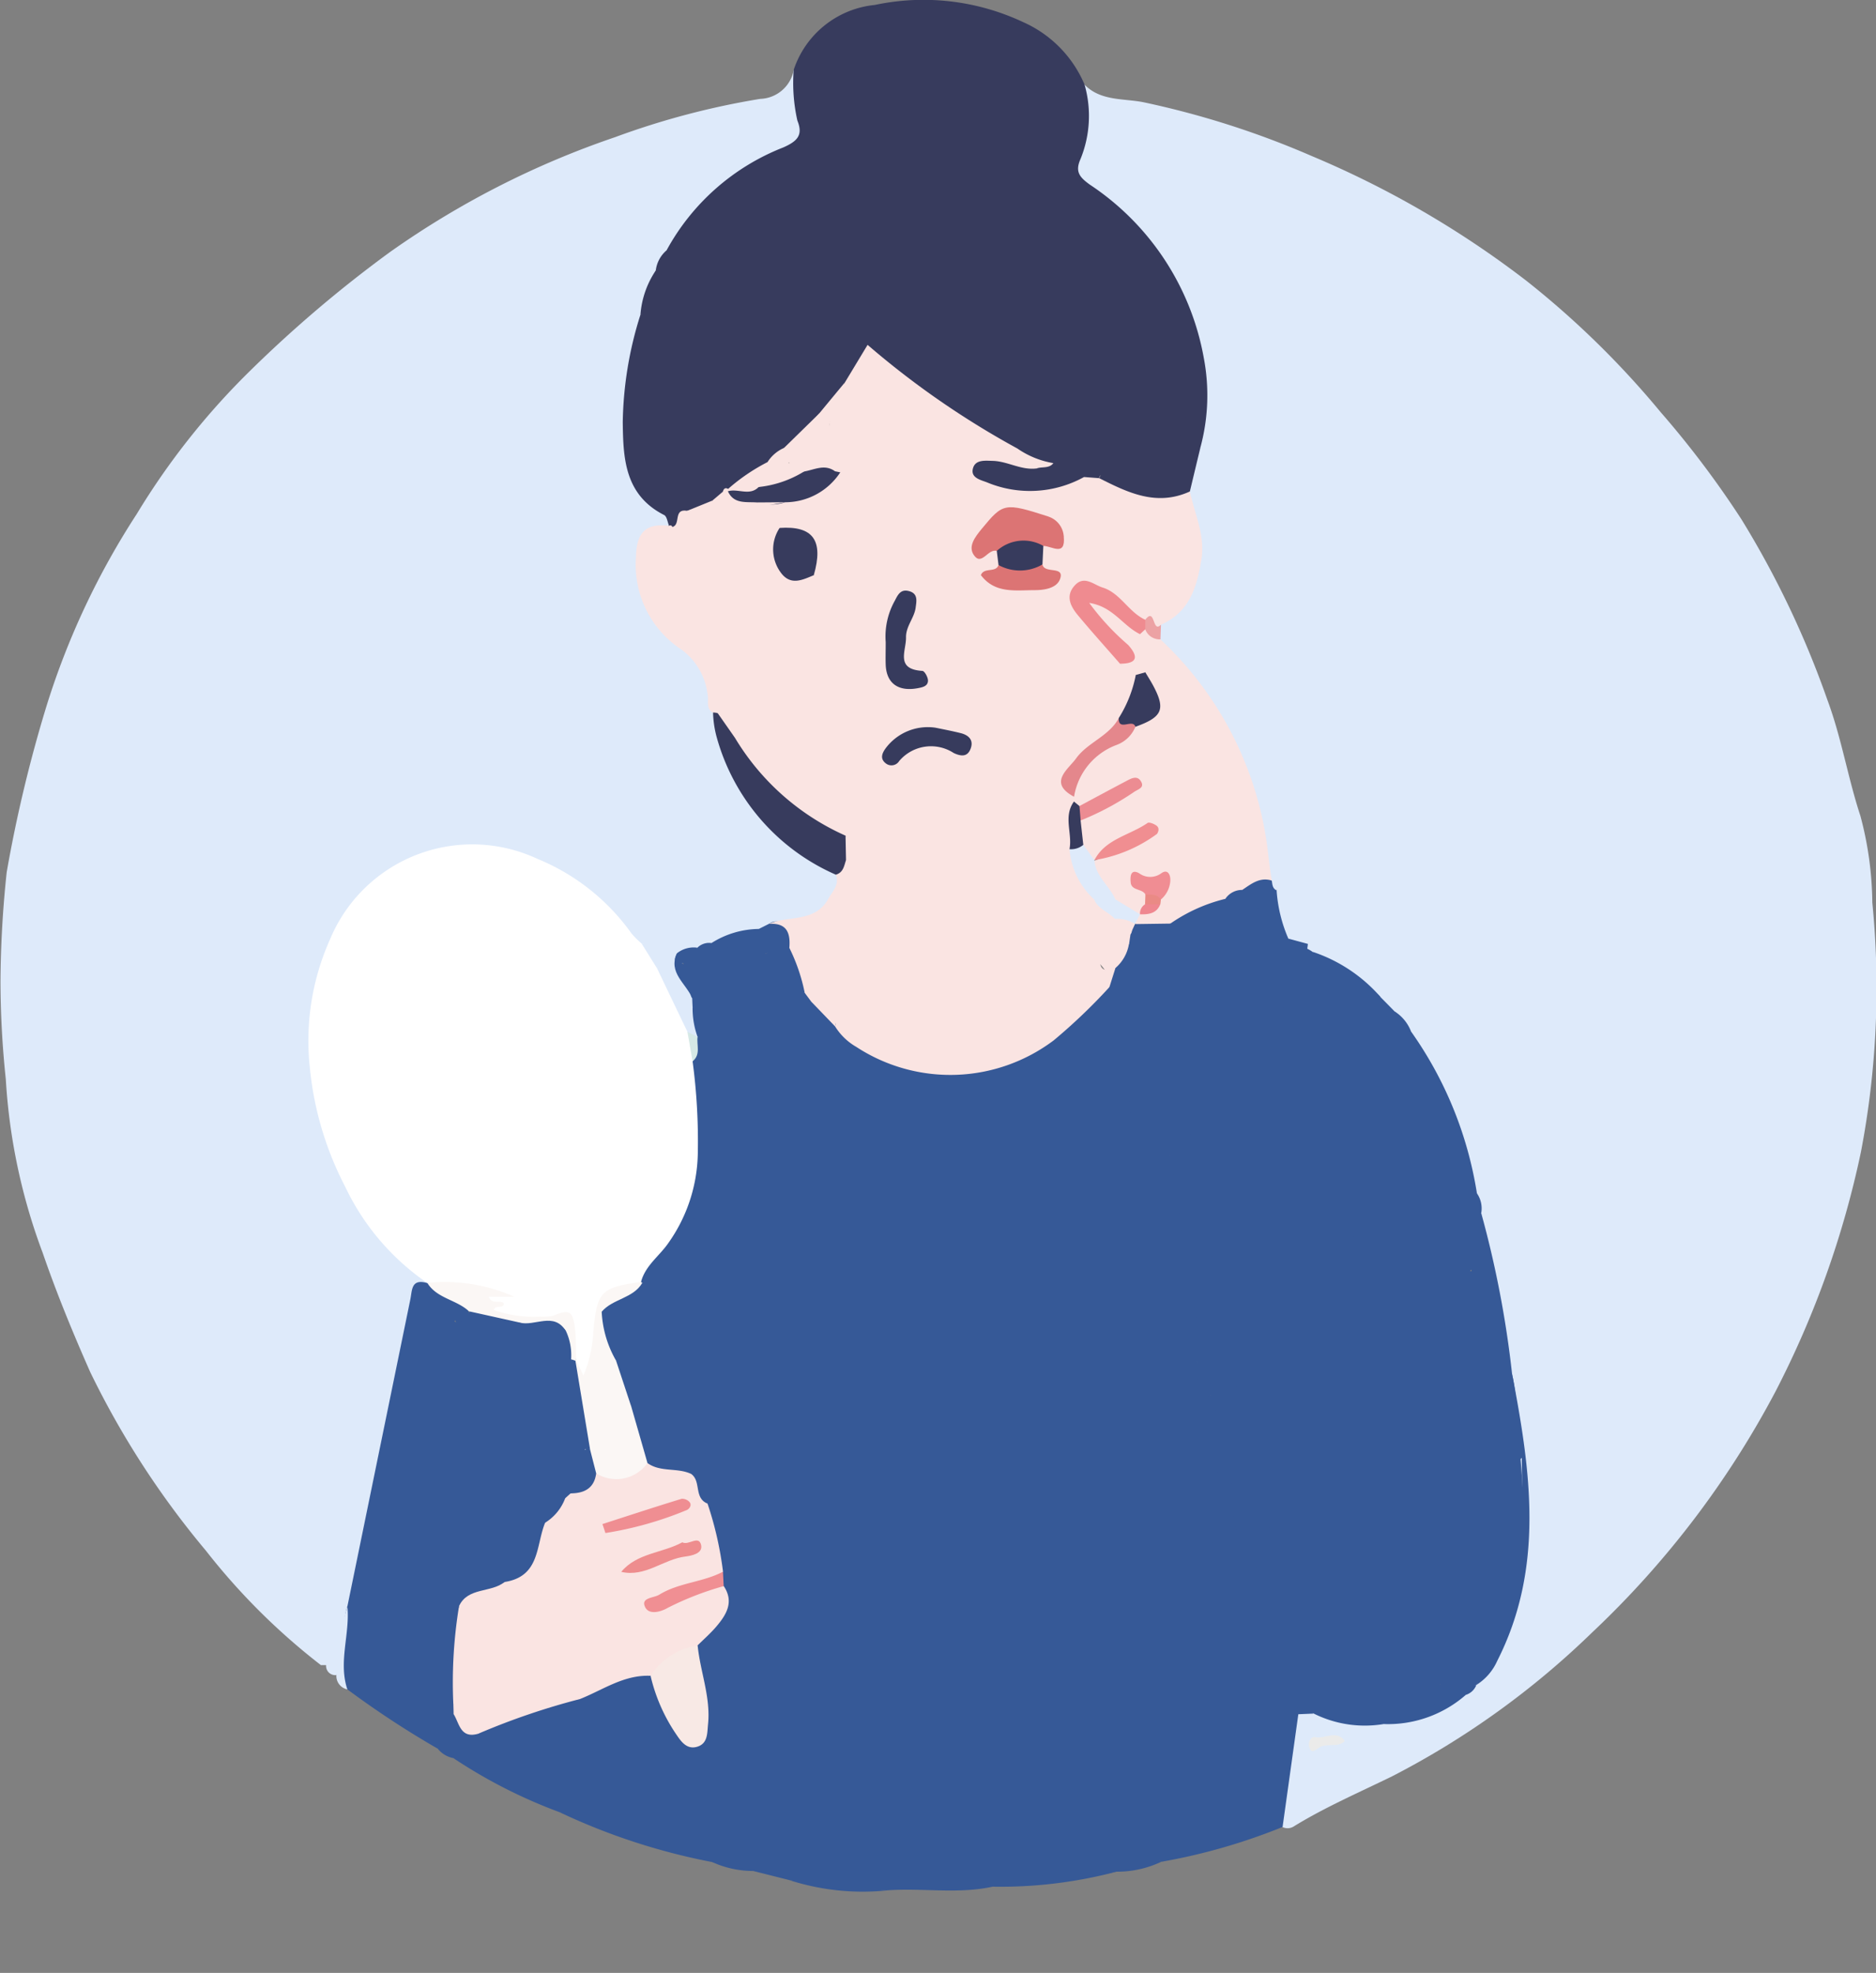 <svg id="Group_1299" data-name="Group 1299" xmlns="http://www.w3.org/2000/svg" xmlns:xlink="http://www.w3.org/1999/xlink" width="97" height="102" viewBox="0 0 97 102">
  <rect x="0" y="0" width="97" height="102" fill="#808080" stroke="none"/>
  <defs>
    <clipPath id="clip-path">
      <rect id="Rectangle_1864" data-name="Rectangle 1864" width="97" height="102" fill="none"/>
    </clipPath>
  </defs>
  <g id="Group_1000" data-name="Group 1000" transform="translate(0 0)" clip-path="url(#clip-path)">
    <path id="Path_11924" data-name="Path 11924" d="M51.115,4.13c.827.854,2.011.709,3.031.907a45.562,45.562,0,0,1,8.7,2.777A49.8,49.8,0,0,1,73.96,14.269,46.03,46.03,0,0,1,80.9,21.058a49.338,49.338,0,0,1,4.185,5.551,48.268,48.268,0,0,1,4.441,9.33c.732,1.966,1.055,4.017,1.708,6a17.9,17.9,0,0,1,.616,4.478,45.015,45.015,0,0,1-.592,12.911,48.843,48.843,0,0,1-4.406,12.352,47.687,47.687,0,0,1-9.5,12.484,43.184,43.184,0,0,1-10.305,7.414c-1.707.837-3.479,1.6-5.105,2.6a.6.6,0,0,1-.59.037.646.646,0,0,1-.247-.555,23.868,23.868,0,0,1,.927-5.266,1.074,1.074,0,0,1,.838-.275,11.467,11.467,0,0,0,3.57.431,6.5,6.5,0,0,0,4.148-1.3c.2-.173.381-.358.562-.547a3.525,3.525,0,0,1,.29-.291,9.011,9.011,0,0,0,2.119-5.48,31.963,31.963,0,0,0-.623-10.065c-.391-2.759-1.059-5.471-1.535-8.214-.1-.38-.141-.775-.273-1.15a23.748,23.748,0,0,0-3.263-8.144,4.461,4.461,0,0,0-.853-1.1c-.284-.289-.579-.569-.88-.842-.877-1.085-2.246-1.54-3.305-2.392-.112-.5.208-.779.581-1.025.472-.054.726.37,1.131.441-.519-.093-.938-.917-1.568-.153a1.22,1.22,0,0,1-.4.387,1.192,1.192,0,0,1-1.1-.351,2.713,2.713,0,0,1-.556-2.4c.147-.186.4-.309.4-.589.071-.155-.175-.108-.014-.044.044.018.008.149-.034.225a.908.908,0,0,1-.247.271c-.312-.029-.4-.263-.5-.495-.488-.8-.289-1.713-.444-2.568a18.112,18.112,0,0,0-4.415-8.827,3.309,3.309,0,0,1-.848-1.1,1.1,1.1,0,0,1,.091-.779,5.006,5.006,0,0,0,1.461-6.06,2,2,0,0,1-.088-.749,21.758,21.758,0,0,1,.5-2.349c1.085-5.31-.9-9.521-5.081-12.862-1.026-.819-1.485-1.6-.943-2.789.452-.993-.105-2.085.35-3.073" transform="translate(4.96 0.245)" fill="#deeafa"/>
    <path id="Path_11925" data-name="Path 11925" d="M64.542,86.09l-.814,5.829a30.819,30.819,0,0,1-6.266,1.8c-.29-.262-.661-.1-.986-.175.318.093.69-.083.975.177a5.3,5.3,0,0,1-2.316.51c-2.113.388-4.28.354-6.388.773-1.817.4-3.662.054-5.49.194a38.146,38.146,0,0,1-5.031-.532L36.374,94.2a8.123,8.123,0,0,0-2.153-.469,32.953,32.953,0,0,1-7.84-2.557,12.5,12.5,0,0,0,.93-5.876,4.553,4.553,0,0,1,3.766-1.367c.67.744.711,1.786,1.3,2.567.244.321.417.856.942.68.421-.142.3-.642.345-1.005.166-1.231-.57-2.36-.434-3.588a2.14,2.14,0,0,1,.734-.98,1.942,1.942,0,0,0,.606-2.125,3.592,3.592,0,0,1-.1-.724c-.107-1.188-.574-2.313-.669-3.5.256-.728.482-1.438-.786-1.325-.77-.217-1.658-.063-2.3-.685a5.836,5.836,0,0,1-.9-3.047,2.014,2.014,0,0,1,.324-.676c.187-.3.178-.305-.168-.479a.5.5,0,0,1-.111-.066,1.283,1.283,0,0,1-.18-1.629c.369-.667-.25-2.02,1.266-1.906,1.048.078,1.477-.244,1.25-1.267-.519.234-.785,1.093-1.6.638-.4-.879.814-1.076.807-1.789a11.717,11.717,0,0,0,2.47-6.126,16.8,16.8,0,0,0-.438-5.87,2.562,2.562,0,0,1-.147-.991c.283-.7,1.018-1.22.8-2.124-.1-.4.342-.474.667-.574a5.838,5.838,0,0,0-.895.28.781.781,0,0,1-.505-.252.764.764,0,0,1-.007-1.056,1.134,1.134,0,0,1,.879-.328,9.3,9.3,0,0,1,2.632.76c.24.124.29-.129.215.023-.01.018-.044-.008-.118-.024-1.022-.228-.513-.835-.363-1.356A1.055,1.055,0,0,1,37.279,45c.922-.03,1.2.525,1.263,1.283a1.823,1.823,0,0,1-.182,1.086c-.51.756-.04,1.031.6,1.248a1.98,1.98,0,0,1,.546.458c.494.436.891.959,1.352,1.426,3.659,3.322,9.108,2.868,12.6-1.053.365-.41.641-.912,1.231-1.09a1.1,1.1,0,0,1,.409-.007,1.673,1.673,0,0,1,.919.782,1.3,1.3,0,0,1,.537,1.566,16.052,16.052,0,0,0-.344,4.664c0,1.812.007,1.812,1.825,1.827a4.716,4.716,0,0,1,.6,2.162c.232,2.12.844,4.181,1,6.31a11.73,11.73,0,0,1-.121,1.852.915.915,0,0,1-.192.329,1.612,1.612,0,0,1-1.079.065c-.267,1.55.921,1.574,2.005,1.718a4.9,4.9,0,0,1,.678,2.827c.2.874-.781,1.456-.62,2.311.118-.433-.077-1.355.882-.531a1.379,1.379,0,0,1,.155.333,7.52,7.52,0,0,0,.955,3.265,13.834,13.834,0,0,1,1.182,2.416c.264.416.338.168.4-.113a18.754,18.754,0,0,0-1.086-3.472,7.239,7.239,0,0,1-.454-1.948A2.251,2.251,0,0,0,61.86,72.9a4.124,4.124,0,0,1-.4-2.9,2.21,2.21,0,0,0,.307-1.444c.007-1.507,0-3.014,0-4.521,0-1.724,0-1.724-1.755-2.1a.9.9,0,0,1-.518-.69,128.507,128.507,0,0,1-1.923-13.25,2.048,2.048,0,0,0,.005-.492c-.111-.519.417-1.112-.292-1.6-.217-.148.141-.588.374-.835a6.544,6.544,0,0,1,3.031-1.345c.606-.036.838.5,1.275.75-.032-.41-.6-.688-.354-1.178.434-.515.909-.835,1.56-.3.034.193.027.4.256.506l-.007,0a7.526,7.526,0,0,0,.607,2.49c.691.592-.27.793-.305,1.215-.9,1.081-.684,1.735.736,2.24.772.978.838,2.2,1.207,3.313a63.59,63.59,0,0,1,2.078,6.793,3.545,3.545,0,0,1-.353,2.633,1.928,1.928,0,0,1-.268.42c-.426.369-.425.369.169.735.465-.484-.4-1.519.748-1.715,1,.81,1.095,1.973,1.3,3.092a4.167,4.167,0,0,1-.362,1.447,3.387,3.387,0,0,0,1.688,3.513c.834.771.785,1.839,1.021,2.811.111.731-.391,1.263-.635,1.885-.187.477-.379,1.045.659.755,1.209-.339,2.062.745,3.151.76a6.3,6.3,0,0,1-.255-.753c-.048-.375-.179-.748.06-1.1.412-.4.225-.871.184-1.315-.1.153.092.252.055.388-.027.292.079.6-.167.85a5.651,5.651,0,0,1-1.032.946c-.559.307-1.088.428-1.221-.433a2.555,2.555,0,0,0-.08-2.034,3.918,3.918,0,0,1-.433-2.524,2.4,2.4,0,0,0,.365-1.677c-.018-.307.257-.961-.572-.448-.267.164-.432-.32-.54-.575-.194-.453-.189-1-.67-1.319A24.9,24.9,0,0,1,68.92,60.8a1.874,1.874,0,0,1,.837-1.611c.2-.13.625,0,.482-.481-.1-.354-.258-.68-.656-.667-1.008.033-1.4-.688-1.871-1.326-.787-2.329-2-4.543-2.038-7.073.109-.191.336-.272.468-.429a1.647,1.647,0,0,1,2.648-.2q.374.378.747.759a.245.245,0,0,1,.082.2c-.008.073-.02.11-.035.11-.751.176-.751.176-.475.823.462.381.8-.5,1.256-.119a19.763,19.763,0,0,1,3.411,8.373c-.2,1.321-.85,2.605-.36,3.955.03.2.169-.055.016.029-.058.032-.094.005-.093-.082a14.471,14.471,0,0,0-.1-1.756A.966.966,0,0,1,74,60.187a53.066,53.066,0,0,1,1.595,8.322,11.563,11.563,0,0,1-.115,5.319c-.131,1.2.044,2.4-.032,3.07.02-.592-.023-1.719,0-2.845.179-.462.032-1.017.567-1.394.345,4.159.444,8.275-2.272,11.922l0,0c-.383.106-.808-.115-1.172.143a.772.772,0,0,1-.675-.092c-.086-.7-.443-.18-.638-.1-.385.162-.329.558-.38.879-.085.54-.269.979-.924,1.038a8.5,8.5,0,0,1-.891-.216c-.005,0-.03.039-.045.06.172-.032-.038.221.079.1a.163.163,0,0,1-.111.2,5.915,5.915,0,0,1-3.668-.547c-.266-.132-.534-.308-.779.033" transform="translate(2.589 2.536)" fill="#365997"/>
    <path id="Path_11926" data-name="Path 11926" d="M39.752,47.564l-.519.261a5.641,5.641,0,0,1-2.443.729.856.856,0,0,0-.73.239c-.211.243-.573.283-.768.545-.081.792.523,1.363.707,2.068a1.045,1.045,0,0,1,.02.542c-.312.507.309.943.12,1.441-.265.181-.5.067-.739-.059a21.217,21.217,0,0,1-1.658-3.308c.167-.725.112-1.321-.866-1.385a17.334,17.334,0,0,0-3.6-3.28c-2.734-1.655-5.563-2.214-8.543-.6a7.319,7.319,0,0,0-3.164,3.285c-2.116,4.341-1.6,8.612.485,12.788a10.989,10.989,0,0,0,3.842,4.7.48.48,0,0,1,.2.661,5.028,5.028,0,0,0-.831,2.234c-.861,4.674-2.157,9.267-2.8,13.984a2.075,2.075,0,0,1-.206.6c-.415.672-.143,1.46-.392,2.157-.149.416-.072.916-.485,1.235a.476.476,0,0,1-.521-.513c-.086-.207-.175-.086-.264,0a33.726,33.726,0,0,1-5.951-5.921,44.788,44.788,0,0,1-5.976-9.223c-.9-2.034-1.744-4.086-2.461-6.17A30.646,30.646,0,0,1,.3,55.594a49.133,49.133,0,0,1-.275-5.038,56,56,0,0,1,.321-5.664,71.245,71.245,0,0,1,2.071-8.633,39.863,39.863,0,0,1,4.65-9.882,37.771,37.771,0,0,1,5.915-7.459,65.041,65.041,0,0,1,7.159-6.073A45.426,45.426,0,0,1,31.8,6.89a40.55,40.55,0,0,1,7.508-1.981,1.825,1.825,0,0,0,1.734-1.5,7.492,7.492,0,0,1,.5,3.407c.034.528-.56.686-.984.894a13.136,13.136,0,0,0-5.751,4.95,9.45,9.45,0,0,0-.6,1.1c-.046.109-.1.214-.157.319a7.566,7.566,0,0,0-.683,2.219c-.4,2.309-1.172,4.573-.664,6.977a3.881,3.881,0,0,0,1.4,2.608.942.942,0,0,1,.491,1.076c-1.5.913-1.781,2.842-.657,4.579a3.487,3.487,0,0,0,.937,1.052,4.87,4.87,0,0,1,2.2,3.975,10.487,10.487,0,0,0,5.67,7.8,1.518,1.518,0,0,1,.67.591,2.369,2.369,0,0,1-2.666,2.576c-.338-.043-.667-.209-.992.029" transform="translate(0 0.203)" fill="#deeafa"/>
    <path id="Path_11927" data-name="Path 11927" d="M31.717,27.185c-.082-.191-.11-.484-.256-.558-2.058-1.046-2.115-2.967-2.139-4.8a19.228,19.228,0,0,1,.913-5.551c.441-.274.656-.772,1.129-1.031.67-.368,1.014-.738-.137-.882-.188-.023-.264-.193-.191-.386l-.008.011c.411-.238.417-.677.561-1.048a11.735,11.735,0,0,1,6.033-5.317c.746-.329,1.028-.647.729-1.389a8.878,8.878,0,0,1-.19-2.623A4.928,4.928,0,0,1,42.355.256a12.117,12.117,0,0,1,7.671.888A6.152,6.152,0,0,1,53.2,4.375a5.9,5.9,0,0,1-.211,3.851c-.293.657-.04.94.484,1.32A13.632,13.632,0,0,1,59.364,18.5a10.33,10.33,0,0,1-.178,4.649.367.367,0,0,1-.512,0,13.359,13.359,0,0,1-.251-4.725c-.1,1.456-.067,2.911-.092,4.366-.008.452.264.261.4.375.36.67.043,1.106-.536,1.449-.537.319-.963.305-1.238-.337a.45.45,0,0,0-.563-.21c-1,.4-1.962-.067-2.942-.084a4.849,4.849,0,0,0-1.468.108,2.373,2.373,0,0,1-.365.068,2.788,2.788,0,0,1-1.712-.51,60.9,60.9,0,0,1-6.362-4.15c-1.8-1.427-1.445-1.148-2.522.371a11.481,11.481,0,0,1-1.335,1.616q-.88.812-1.722,1.659c-.078.085-.161.163-.246.239-.258.229-.5.476-.761.7-.627.418-1.3.77-1.9,1.233-.139.092-.283.18-.419.278a8.174,8.174,0,0,1-.651.5,9.242,9.242,0,0,1-1.043.441c-.09.051-.181.1-.268.155-.261.166-.358.507-.683.607a.323.323,0,0,1-.277-.12" transform="translate(2.878 0)" fill="#373b5d"/>
    <path id="Path_11928" data-name="Path 11928" d="M16.395,79.335q1.627-7.934,3.254-15.868c.1-.485.038-1.092.88-.846l.179,0c.612.543,1.707.5,1.95,1.488a.8.8,0,0,1-.635.386c-.216.093.074.212-.049.091a2.119,2.119,0,0,0,.87-.619,6.657,6.657,0,0,1,2.455.484,1.621,1.621,0,0,0,1.309.276,1.491,1.491,0,0,1,1.3.266,2.107,2.107,0,0,1,.368,1.554,11.042,11.042,0,0,0-.149,2.552c-.477.985.1,1.9.217,2.844.066.556.2,1.086-.2,1.573a1.152,1.152,0,0,1-.472.322,1.7,1.7,0,0,1-1.564-.539c.228.636.737,1.127.759,1.8-.347,1.307-.343,2.834-2.166,3.211a2.15,2.15,0,0,1-1.026-.007c-.961-.341-1.2.189-1.293.93a3.01,3.01,0,0,1-.135.337,10.17,10.17,0,0,0-.227,4.7,1.817,1.817,0,0,1,.079.553c.007.8,0,1.6-1.036,1.868a47.883,47.883,0,0,1-4.677-3.07c-.221-.257-.507-.541-.407-.877.335-1.12.067-2.3.411-3.412" transform="translate(1.567 3.715)" fill="#365997"/>
    <path id="Path_11929" data-name="Path 11929" d="M27.893,82.923c.7,1.608.13,4.912-1.019,5.859a26.369,26.369,0,0,1-5.524-2.807c.041-.787.742-1.093,1.219-1.565,1.722-.671,3.357-1.634,5.324-1.487" transform="translate(2.096 4.923)" fill="#365997"/>
    <path id="Path_11930" data-name="Path 11930" d="M46.747,92.12c.49-.567,1.24-.365,1.833-.458,1.5-.235,3.034-.227,4.555-.317a23.559,23.559,0,0,1-6.388.774" transform="translate(4.588 5.424)" fill="#365997"/>
    <path id="Path_11931" data-name="Path 11931" d="M22.73,84.659l-1.309,1.27a1.353,1.353,0,0,1-.81-.488,2.628,2.628,0,0,0,.817-1.789c.63.1.783.774,1.3,1.007" transform="translate(2.023 4.967)" fill="#365997"/>
    <path id="Path_11932" data-name="Path 11932" d="M16.407,78.4c.142,1.43-.478,2.859,0,4.289a.713.713,0,0,1-.569-.742,12.812,12.812,0,0,1,.572-3.548" transform="translate(1.554 4.655)" fill="#deeafa"/>
    <path id="Path_11933" data-name="Path 11933" d="M37.167,91.757l5.031.532a12.366,12.366,0,0,1-5.031-.532" transform="translate(3.648 5.448)" fill="#365997"/>
    <path id="Path_11934" data-name="Path 11934" d="M33.52,90.869c.761-.031,1.552-.182,2.153.469a5.088,5.088,0,0,1-2.153-.469" transform="translate(3.29 5.393)" fill="#365997"/>
    <path id="Path_11935" data-name="Path 11935" d="M15.121,81.294c.043-.227-.1-.522.245-.632a.239.239,0,0,1,.2.1.4.4,0,0,1-.182.535l-.264,0" transform="translate(1.484 4.789)" fill="#deeafa"/>
    <path id="Path_11936" data-name="Path 11936" d="M31.656,26.185a.108.108,0,0,1,.169.059,2.971,2.971,0,0,0,1.881.374c.172.014-.007-.261.02-.093,0,.016-.018.023-.059.026-.465.026-1,.221-1.35-.157-.314-.345-.022-.7.269-.987l-.02.015a2.443,2.443,0,0,1,2.006.226,1.987,1.987,0,0,0,1.746.227,1.918,1.918,0,0,1,.356-.111.9.9,0,0,1,.723.158.807.807,0,0,1,.124.336c.01.336-.1.661-.1,1,0,1.152.354,1.411,1.613,1.173.433-.118.62-.592,1.254-.619-.564-.535-1.115-.931-.925-1.651.208-.985.807-1.836,1.043-2.811,0-.211.087-.472-.024-.622-1.04-1.417-.09-2.653.353-3.935l1.185-1.963a44.392,44.392,0,0,0,7.745,5.359,4.6,4.6,0,0,0,1.867.757c0,.475-.4.446-.709.53-.9.139-1.771-.37-2.7-.163,1.146.923,2.39.954,4.936.133a1.829,1.829,0,0,1,.747.021,9.2,9.2,0,0,0,4.779.944c.249,1.168.8,2.283.594,3.532-.235,1.4-.6,2.7-2.086,3.354-.412.369-.645-.344-1.028-.156-.787-.153-1.077-.949-1.747-1.251-.446-.2-.93-.708-1.386-.217-.4.425.086.841.342,1.214a18.678,18.678,0,0,0,1.946,2.179c.248.26.638.4.746.781a3.305,3.305,0,0,1-.745,2.256,6.909,6.909,0,0,1-1.843,1.89c-.664.577-1.4,1.214-.656,2.218a1.175,1.175,0,0,1,.027.367,12.8,12.8,0,0,0-.055,2.209,4.161,4.161,0,0,0,1.128,2.522c.256.446.933.6.928,1.225-.071.1-.215.184-.232.289-.049.338.177.126.275.1a.63.63,0,0,1,.862.3.781.781,0,0,1-.021.515,5.338,5.338,0,0,0-.8,1.344.942.942,0,0,1-.284.236c-.082.035-.226.076-.245.039-.588-1.159-1.721-1.05-2.784-1.172a1.335,1.335,0,0,1-1.1-.825,1.792,1.792,0,0,0-2.3-1.157c-1.273.242-2.015-.67-2.966-1.1-.474-.215-.07-.47.22-.581.448-.169.965-.025,1.4-.274a1.867,1.867,0,0,1,.326-.173c.292-.1.659-.208.883-.055.712.485.687-.156.881-.477a1.731,1.731,0,0,1,.264-.221c.235-.146.475-.287.7-.445.09-.063.184-.118.279-.172.292-.156.522-.4.816-.55a.659.659,0,0,1,.333-.02c.837-.075.166-.625.3-.914-.575-.707-.794.067-1.049.285a7.536,7.536,0,0,1-8.377,1.333.542.542,0,0,0-.707.1.428.428,0,0,1-.3.1c-.324-.131-.419-.5-.726-.647a14.6,14.6,0,0,1-4.842-3.923,2.052,2.052,0,0,1-.683-1.315c.611-.715.658-1.281-.447-1.528-.245-.054-.067.234-.214.274a.212.212,0,0,1-.291-.052c-.376-.231-.2-.608-.272-.921A3.35,3.35,0,0,0,32.3,32.588a5.243,5.243,0,0,1-2.354-4.8c.024-1.171.436-1.764,1.71-1.6" transform="translate(2.939 0.999)" fill="#fae4e2"/>
    <path id="Path_11937" data-name="Path 11937" d="M50.577,39.62l.007-.253c-.422-1.057.324-1.652.993-2.247.611-.545,1.422-.835,2.014-1.412,1.375-.869,1.384-.924.436-2.594a3,3,0,0,1-.208-2.1.491.491,0,0,1,.363-.367c.41.03.611.347.866.589A17.893,17.893,0,0,1,60.5,41.458c.124.734.165,1.5.311,2.25-.631-.2-1.072.176-1.533.482a2.139,2.139,0,0,1-.87.46,8.518,8.518,0,0,0-2.83,1.269,1.881,1.881,0,0,1-1.607.206c-.267-.165-.356-.356-.087-.593.28-.276.706-.4.895-.773.054-.1.112-.195.167-.292.514-1.3-.615-.36-.837-.653.077.228.258.358.332.564a.939.939,0,0,1-.007.539,1.545,1.545,0,0,1-.482.558c-.723.239-.963-.421-1.411-.7-.472-.625-1.2-1.136-.989-2.066a11.687,11.687,0,0,0,2.676-1.437,13.6,13.6,0,0,0-2.633,1.4c-.492-.035-.517-.467-.707-.762a1.636,1.636,0,0,1-.2-1.242c.64-.938,1.958-.9,2.637-1.753-.87.207-1.544.913-2.468,1.068-.194-.051-.351-.128-.273-.368" transform="translate(4.953 1.82)" fill="#fae4e2"/>
    <path id="Path_11938" data-name="Path 11938" d="M68.81,69.667a8.668,8.668,0,0,0,.874,3.14,1.01,1.01,0,0,1-.323,1.429c-.717.279-.921-.179-1.077-.7-.108-.361-.027-.76-.23-1.1a9.249,9.249,0,0,0-.8-2.77,13.387,13.387,0,0,1-1.577-5.081,7.208,7.208,0,0,0-1.028-3.058c-.255-.657-.258-1.377-.546-2.027-.882-3.428-2.052-6.773-3.162-10.135a4.368,4.368,0,0,1-.777-2.559c-.141-.5.906-.391.545-1l1.007.274a.27.27,0,0,1,.079.3c.12,1.019.773,1.923.7,2.985.376,2.461,1.466,4.722,2.136,7.1a10.511,10.511,0,0,1,1.307,4.062c.219,1.78,1.086,3.374,1.56,5.08.406,1.362,1.3,2.577,1.311,4.058" transform="translate(5.904 2.72)" fill="#365997"/>
    <path id="Path_11939" data-name="Path 11939" d="M56.494,24.112c-1.725.787-3.21.057-4.692-.692.363-.606-.333-.51-.532-.745a.242.242,0,0,1,.023-.31c1.032.063,2.027.432,3.112.042.574-.206,1.038.231.922,1.01.58-.458,1.448-.6,1.229-1.56h.48q-.272,1.128-.542,2.256" transform="translate(5.028 1.298)" fill="#373b5d"/>
    <path id="Path_11940" data-name="Path 11940" d="M69.508,83.136A29.474,29.474,0,0,0,71.1,79.591a20.005,20.005,0,0,0,.738-4.043c.121-1.335.026-2.688.026-4.156-.426.325-.1.881-.525,1.067-.088.123-.176.123-.262,0a31.341,31.341,0,0,0,.286-5.4c.958,5,1.687,10-.775,14.837a2.808,2.808,0,0,1-1.075,1.235" transform="translate(6.823 3.982)" fill="#365997"/>
    <path id="Path_11941" data-name="Path 11941" d="M62.36,49.337a5.4,5.4,0,0,1-.809-3.035c.169-.055.188.144.309.168a8.011,8.011,0,0,1,3.48,2.324c-.165.033-.439.142-.479.088-.615-.821-1.1-.661-1.559.137-.2.343-.59.313-.941.318" transform="translate(6.039 2.749)" fill="#365997"/>
    <path id="Path_11942" data-name="Path 11942" d="M65.179,84.287c0-.087.005-.173.008-.26a.661.661,0,0,1,.777-.016c.892-.058.794-.7.8-1.272,0-.957.711-.978,1.418-1,.16,0,.222.083.137.217a2.294,2.294,0,0,1-.243.283c-.043.2-.248.468-.16.56.127.133.2-.2.388-.23a1.473,1.473,0,0,1,.982.057c.041.043.081.089.122.133a6.117,6.117,0,0,1-4.226,1.523" transform="translate(6.398 4.854)" fill="#365997"/>
    <path id="Path_11943" data-name="Path 11943" d="M69.824,59.266c-1.025.948-.236,2.238-.673,3.4-.307-1.587-.507-3.064.45-4.43a1.372,1.372,0,0,1,.223,1.033" transform="translate(6.763 3.458)" fill="#365997"/>
    <path id="Path_11944" data-name="Path 11944" d="M61.591,45.587c1.017-.7,1.754.23,2.613.433a.254.254,0,0,1,.121.408.5.5,0,0,1-.452.088c-.513-.285-1-.613-1.5-.927a.582.582,0,0,1-.783,0" transform="translate(6.045 2.692)" fill="#deeafa"/>
    <path id="Path_11945" data-name="Path 11945" d="M66.563,50.386a7.245,7.245,0,0,1-1.033.694c-.514.235-.463-.083-.339-.406a1.281,1.281,0,0,1,.511-1.013c.011-.1.023-.194.034-.29a2.135,2.135,0,0,1,.828,1.015" transform="translate(6.391 2.931)" fill="#365997"/>
    <path id="Path_11946" data-name="Path 11946" d="M71.9,62.441a2.03,2.03,0,0,1,0,2,2.263,2.263,0,0,1,0-2" transform="translate(7.034 3.708)" fill="#deeafa"/>
    <path id="Path_11947" data-name="Path 11947" d="M63.484,84.983c-.368.377-.92.083-1.312.331-.226.144-.432.375-.537-.063-.052-.212.1-.513.3-.468.515.114,1.117-.4,1.551.2" transform="translate(6.049 5.028)" fill="#ebebea"/>
    <path id="Path_11948" data-name="Path 11948" d="M67.259,49.558c.959.373.922.973,1.172,1.39-.112.04-.271.148-.328.111-.448-.3-.532-.772-.843-1.5" transform="translate(6.602 2.943)" fill="#deeafa"/>
    <path id="Path_11949" data-name="Path 11949" d="M54.72,31.27a.794.794,0,0,1-.786-.52.311.311,0,0,1,0-.492c.529-.691.355.73.814.252q-.015.38-.027.76" transform="translate(5.282 1.785)" fill="#eca2a4"/>
    <path id="Path_11950" data-name="Path 11950" d="M68.538,82.239c.381-.991.711.058,1.069.025a.863.863,0,0,1-.53.5l-.064-.047c-.193-.125-.424-.216-.474-.475" transform="translate(6.727 4.858)" fill="#365997"/>
    <path id="Path_11951" data-name="Path 11951" d="M60.115,43.52c.12-.371-.131-.86.45-1.159.144.533.293.991-.456,1.156l.005,0" transform="translate(5.9 2.515)" fill="#deeafa"/>
    <path id="Path_11952" data-name="Path 11952" d="M61.6,45.573l.783,0c.059.432-.523.534-.521.939-.1-.057-.205-.113-.309-.169l.033-.254.013-.517" transform="translate(6.041 2.706)" fill="#deeafa"/>
    <path id="Path_11953" data-name="Path 11953" d="M61.142,83.685c-.266-.225-.057-.36.125-.424.36-.126.51.143.653.391l-.779.033" transform="translate(5.989 4.942)" fill="#365997"/>
    <path id="Path_11954" data-name="Path 11954" d="M46.456,42.762c-.313,1.012-1.242.226-1.841.625.4.247.942.15,1.257.625a1.387,1.387,0,0,0,1.395.431c1.128-.122,2.369-.43,2.781,1.269.186.77,1.19,1,2,.834.751-.154,1.274-.279,1.285.73,0,.467.391.481.771.327.29.445,0,.72-.313.988a29.219,29.219,0,0,1-2.857,2.729,8.886,8.886,0,0,1-10.217.338,3.122,3.122,0,0,1-1.089-1.052c.146-.8.094-.859-1.1-1.25-.166-.054.04.023-.128-.025l-.353-.476c-.756-.613-.558-1.528-.786-2.308.059-.745-.1-1.313-1.065-1.245,1.014-.447,2.39-.054,3.077-1.293.227-.409.592-.734.39-1.252a2.032,2.032,0,0,1,.321-.773,1.418,1.418,0,0,1,.689-.487l-.007,0c.615-.033.967.606,1.586.568a13.391,13.391,0,0,0,2.853.351,1.706,1.706,0,0,1,1.349.344" transform="translate(3.553 2.464)" fill="#fae4e2"/>
    <path id="Path_11955" data-name="Path 11955" d="M22.677,85.387c-.954.29-.993-.522-1.3-1.007,0-.168-.008-.336-.012-.5a9.619,9.619,0,0,1,.293-5.066l-.005.006c.253-1.353,1.529-.935,2.369-1.271,1.839-.292,1.607-1.9,2.085-3.058.314-.45.458-1.031,1.043-1.274l.269-.243c.551-.234.849-.754,1.317-1.083A4.347,4.347,0,0,0,31.4,71.4c.676.493,1.559.22,2.274.57.814.236.481,1.055.833,1.527a17.953,17.953,0,0,1,.8,3.519c-.389.672-1.135.72-1.781.932a5.886,5.886,0,0,0-1.7.739c1.34-.334,2.257-1.236,3.518-.927.546.816.141,1.48-.388,2.1-.292.343-.638.644-.96.965a21.479,21.479,0,0,1-2.431,1.575c-1.38-.063-2.46.728-3.651,1.2a36.606,36.606,0,0,0-5.235,1.782" transform="translate(2.077 4.24)" fill="#fae4e2"/>
    <path id="Path_11956" data-name="Path 11956" d="M57.915,72.335a7.656,7.656,0,0,0-.561-3.01c-.718-.848-.451-1.9-.63-2.857-.059-.318.1-.666-.137-.961q-.573-3.626-1.148-7.251c-.071-.451-.138-.9-.208-1.355a2.3,2.3,0,0,1-.614-1.48c-.46-2.247-.613-4.536-.972-6.8-.183-1.152.433-1.54,1.613-1.1A92.635,92.635,0,0,0,56.992,59.4c.154.684-.159,1.443.368,2.056A18.545,18.545,0,0,1,58.455,66.1c.177,1.237.769,2.44.478,3.733a8.574,8.574,0,0,0,.547,2.783,3.412,3.412,0,0,1,.39,1.784,3.84,3.84,0,0,0,.359,1.822c.092.272.316.568-.074.756s-.657-.077-.869-.352a4.073,4.073,0,0,1-.479-1.674c-.1-.4-.038-.851-.388-1.171-.394-.408-.292-.978-.5-1.446" transform="translate(5.262 2.811)" fill="#365997"/>
    <path id="Path_11957" data-name="Path 11957" d="M30.83,71.936a1.974,1.974,0,0,1-2.648.532,1.912,1.912,0,0,1-.611-1.246c-.2-1.424-.745-2.805-.588-4.274a.544.544,0,0,1,.109-.346c.273-.028.392.1.4.357.049-.163.005-.336.064-.5a5.94,5.94,0,0,0,.122-1.741c.081-1.632.925-2.371,2.658-2.284a.459.459,0,0,1,.266.218c-.143,1-1.379.96-1.77,1.723-.04.828.48,1.514.618,2.3.07.791.618,1.478.533,2.3q.427,1.483.851,2.965" transform="translate(2.646 3.707)" fill="#fbf7f5"/>
    <path id="Path_11958" data-name="Path 11958" d="M55.4,47.657c-1.323-.006-1.475.234-1.248,1.585.435,2.593.817,5.2,1.22,7.795a1.291,1.291,0,0,1-1.618.4c-.566-.208-.461-.757-.441-1.2.087-1.993-.316-4.022.456-5.964.277-.693-.367-.813-.723-1.113.1-.37.47-.661.374-1.1-.424-.131-.589.283-.9.339l-.292-.011q.155-.494.312-.988h-.009a4.58,4.58,0,0,1,.725-1.282c.023-.161.047-.323.071-.484.1-.13.068-.295.126-.434l.12-.1,1.835-.026c.059.282-1.175.484-.031.917.2.076.026,1.093.024,1.676" transform="translate(5.126 2.676)" fill="#365997"/>
    <path id="Path_11959" data-name="Path 11959" d="M58.6,69.042a46.5,46.5,0,0,1-1.573-8.375c2.49,0,2.089-.228,2.116,2.077.019,1.671,0,3.342,0,5.014,0,.5.07,1.029-.547,1.284" transform="translate(5.597 3.602)" fill="#365997"/>
    <path id="Path_11960" data-name="Path 11960" d="M30.633,81.878A3.507,3.507,0,0,1,33.065,80.3c.134,1.362.68,2.674.538,4.072-.047.458-.005.992-.549,1.164-.57.181-.876-.314-1.122-.676a8.964,8.964,0,0,1-1.3-2.985" transform="translate(3.007 4.768)" fill="#f8e9e5"/>
    <path id="Path_11961" data-name="Path 11961" d="M33.11,50.687a4.327,4.327,0,0,1-.257-1.524c.223-.039.359,0,.247.258a16.86,16.86,0,0,1,.588,8.414,11.487,11.487,0,0,1-2.452,4.936c-.193.406-.348.868-.985.638l-.064-.051a1.662,1.662,0,0,1,.579-1.685,7.215,7.215,0,0,0,1.977-4.779c.168-1.627-.153-3.251-.142-4.881.169-.442.12-.963.51-1.325" transform="translate(2.958 2.918)" fill="#365997"/>
    <path id="Path_11962" data-name="Path 11962" d="M67.42,70.939c.608.484.161,1.681,1.307,1.8.21.774.626.5.992.151.324-.311.524-.777,1.111-.665h0c-.086.841.5,1.63.154,2.605-.248-.639-.763-.56-1.257-.583-.278-.013-.685.183-.815-.185-.312-.886-.887-.577-1.307-.224-.91.766-.986.247-.983-.512,0-.5-.071-1.024.482-1.354.416-.246.271-.674.317-1.037" transform="translate(6.539 4.212)" fill="#365997"/>
    <path id="Path_11963" data-name="Path 11963" d="M58.028,72.154c.794.4.641,1.178.756,1.832.1.579.17,1.134.933,1.44,0-.926-.582-1.674-.389-2.517.091-.109.176-.1.253.015a15.043,15.043,0,0,0,1.291,4.215,3.48,3.48,0,0,1,.277,1.593.754.754,0,0,1-1.031.015q-.535-1.265-1.069-2.529a12.092,12.092,0,0,1-1.04-3.554v0a.322.322,0,0,1,.019-.507" transform="translate(5.683 4.284)" fill="#365997"/>
    <path id="Path_11964" data-name="Path 11964" d="M29.778,68.964q-.384-1.163-.769-2.325c.277-1.033-.248-2.354,1.155-2.981l.166-.066c.963.173,1-1.174,2.007-1.033.157.09-.032.305,0,.479.313,1.481-.343,1.859-1.731,1.479-.27-.074-.7.119-.658.244.344,1.005-.833,1.9-.231,2.943.594-.054.111-.712.57-.809.038.744.231,1.511-.515,2.07" transform="translate(2.847 3.714)" fill="#365997"/>
    <path id="Path_11965" data-name="Path 11965" d="M65.238,63.528a27.941,27.941,0,0,1,1.577,5.081c-.834.089-1.384-.031-1.362-1.078.015-.789-.967-1.324-.771-2.281.125-.6.78-1.032.556-1.721" transform="translate(6.346 3.772)" fill="#365997"/>
    <path id="Path_11966" data-name="Path 11966" d="M65.538,59.932a18.647,18.647,0,0,1-1.307-4.062A2.322,2.322,0,0,0,66.4,56.946c.608-.049.463.624.426,1-.018.184.445.725-.435.638-.574-.056-.859.71-.853,1.345" transform="translate(6.305 3.317)" fill="#365997"/>
    <path id="Path_11967" data-name="Path 11967" d="M56.437,64.489a17.262,17.262,0,0,1,.768,3.818c-1.771.563-2.1.242-2.062-2l1.294.217a.41.41,0,0,1,.11.216c.024.149.012.3.023.449,0-.111,0-.222,0-.334a.441.441,0,0,0-.133-.332q0-1.017,0-2.033" transform="translate(5.412 3.829)" fill="#365997"/>
    <path id="Path_11968" data-name="Path 11968" d="M68.153,68.556A17.919,17.919,0,0,1,66.842,64.5c1,.258.3,1.31.937,1.756.325-.155-.018-.939.616-.793.4.091.377.577.291.877-.212.733.6,1.7-.533,2.218" transform="translate(6.561 3.83)" fill="#365997"/>
    <path id="Path_11969" data-name="Path 11969" d="M34.442,77.449a15.692,15.692,0,0,0-2.888,1.121c-.37.216-.974.38-1.173-.035-.243-.5.436-.462.734-.645,1.01-.623,2.252-.638,3.289-1.185.013.248.025.5.038.745" transform="translate(2.977 4.554)" fill="#f08f93"/>
    <path id="Path_11970" data-name="Path 11970" d="M63.847,58.728a3.128,3.128,0,0,1,.546,2.027c-.55.627-.323,1.229.142,1.8-1.67.5-1.761.421-1.73-1.438.43-.087.108.489.481.475a3.212,3.212,0,0,0,.561-2.866" transform="translate(6.164 3.487)" fill="#365997"/>
    <path id="Path_11971" data-name="Path 11971" d="M60.229,46.746a6.964,6.964,0,0,1,.779,2.559c-.475-.1-1.288.3-1.276-.565.01-.667-.753-1.6.5-1.995" transform="translate(5.841 2.776)" fill="#365997"/>
    <path id="Path_11972" data-name="Path 11972" d="M32.866,49.555,32.62,49.3c-.008-.159-.015-.318-.022-.477a.353.353,0,0,1-.057-.326,1.517,1.517,0,0,1,.605-1.226c.6-.163,1.182-.736,2.049-.033-.981,0-1.765-.042-1.339,1.168.191.545-.436.936-.991,1.152" transform="translate(3.192 2.784)" fill="#365997"/>
    <path id="Path_11973" data-name="Path 11973" d="M33.5,46.064a4.662,4.662,0,0,1,2.443-.729c-.031.621.4,1.134.539,1.843-.894-.889-2.03-.755-2.983-1.114" transform="translate(3.288 2.692)" fill="#365997"/>
    <path id="Path_11974" data-name="Path 11974" d="M38.206,48.909a4.4,4.4,0,0,1,.524-.31c.547.655,1.384.616,2.214.672-.389.759-1.406.031-1.511.913l-1.227-1.274" transform="translate(3.75 2.886)" fill="#fae4e2"/>
    <path id="Path_11975" data-name="Path 11975" d="M37.211,46.265A9.347,9.347,0,0,1,38,48.572c-1.332-.128-1.545-.493-.918-1.468a2.195,2.195,0,0,0,.132-.839" transform="translate(3.606 2.747)" fill="#365997"/>
    <path id="Path_11976" data-name="Path 11976" d="M58.114,72.226c-.007.17-.012.339-.019.507-.174.04-.389-.664-.534.037-.094.456.393.851.012,1.548-.459-.814-.8-1.5-.34-2.225a2.249,2.249,0,0,0,.348-1.159,3.4,3.4,0,0,1,.533,1.291" transform="translate(5.597 4.212)" fill="#365997"/>
    <path id="Path_11977" data-name="Path 11977" d="M35.525,78.773c-.384.23-.18.679-.5,1.346V76.11c.266-.1.259.342.5.381.164.761.505,1.521,0,2.282" transform="translate(3.438 4.518)" fill="#365997"/>
    <path id="Path_11978" data-name="Path 11978" d="M52.488,48.26c.079-.148.156-.3.236-.445.19-.354.493-.752.875-.434a.851.851,0,0,1,.022,1.221,2.907,2.907,0,0,1-.606.418.771.771,0,0,0-.527-.761" transform="translate(5.152 2.806)" fill="#365997"/>
    <path id="Path_11979" data-name="Path 11979" d="M35.481,78.765V76.484a.574.574,0,0,1,.021-.124c.052-.129.191-.206.221-.041.206,1.145.514,2.3-.145,3.416-.216-.27-.037-.64-.1-.969" transform="translate(3.481 4.526)" fill="#365997"/>
    <path id="Path_11980" data-name="Path 11980" d="M30.427,62.644c.454-.032.633-.46.985-.638.2.854-.954.916-1.016,1.618h0c-.634.38-1.217.946-2.066.511.566-.672,1.633-.686,2.1-1.492" transform="translate(2.781 3.682)" fill="#365997"/>
    <path id="Path_11981" data-name="Path 11981" d="M57.694,43.891a1.036,1.036,0,0,1,.87-.46c.363.458,1.167,1.064.781,1.429s-.9-.456-1.291-.862c-.074-.076-.237-.073-.359-.107" transform="translate(5.663 2.579)" fill="#365997"/>
    <path id="Path_11982" data-name="Path 11982" d="M33.388,73.469c-.714-.288-.32-1.138-.832-1.527.521-.053,1.121-.1,1.424.34.4.583-.721.626-.592,1.186" transform="translate(3.196 4.27)" fill="#365997"/>
    <path id="Path_11983" data-name="Path 11983" d="M58,72.635q.521,1.777,1.04,3.555A4.873,4.873,0,0,1,58,72.635" transform="translate(5.693 4.313)" fill="#365997"/>
    <path id="Path_11984" data-name="Path 11984" d="M68.656,82.215a.717.717,0,0,1,.474.476,2.108,2.108,0,0,0-1.791.729c.3-.376-.307-1.063.523-1.2h.794" transform="translate(6.61 4.882)" fill="#365997"/>
    <path id="Path_11985" data-name="Path 11985" d="M33.559,71.275c.067.365-.137.429-.361.443a.793.793,0,0,1-.858-.608c-.141-.418.2-.342.435-.39.544-.109.525.427.784.555" transform="translate(3.171 4.198)" fill="#365997"/>
    <path id="Path_11986" data-name="Path 11986" d="M70.932,72.157h.262v3.751l-.262.005Z" transform="translate(6.962 4.284)" fill="#365997"/>
    <path id="Path_11987" data-name="Path 11987" d="M55.317,90.148a5.523,5.523,0,0,1-2.207-.25,5.522,5.522,0,0,1,2.208-.255.339.339,0,0,1,0,.505" transform="translate(5.213 5.323)" fill="#365997"/>
    <path id="Path_11988" data-name="Path 11988" d="M45.891,91.567c-1.278.559-2.6.1-3.915,0h1.813a3.811,3.811,0,0,1,2.1,0" transform="translate(4.12 5.428)" fill="#365997"/>
    <path id="Path_11989" data-name="Path 11989" d="M33.178,47.271a2.891,2.891,0,0,1-.5,1.254,1.951,1.951,0,0,1-.484-1.613.676.676,0,0,1,.715.1l.269.256" transform="translate(3.159 2.782)" fill="#365997"/>
    <path id="Path_11990" data-name="Path 11990" d="M65.753,49.66a1.288,1.288,0,0,1-.51,1.013c-.392-.317-.312-.81-.66-1.3.526.063.8.41,1.17.29" transform="translate(6.339 2.931)" fill="#365997"/>
    <path id="Path_11991" data-name="Path 11991" d="M32.949,47.05l-.793.007c-.484.014-.413-.236-.267-.522a1.387,1.387,0,0,1,1.049-.285.768.768,0,0,0,.011.8" transform="translate(3.119 2.746)" fill="#365997"/>
    <path id="Path_11992" data-name="Path 11992" d="M59.478,72.98c-.085,0-.169-.008-.254-.015q-.133-.884-.268-1.766c.819.417.436,1.163.522,1.781" transform="translate(5.787 4.228)" fill="#365997"/>
    <path id="Path_11993" data-name="Path 11993" d="M33.02,70.8c.347-.438.588-.674.966-.421a.333.333,0,0,1,.094.319c-.288.545-.661-.084-1.061.1" transform="translate(3.241 4.173)" fill="#365997"/>
    <path id="Path_11994" data-name="Path 11994" d="M55.12,90.148c0-.168,0-.337,0-.505l1.332.376c-.6.094-.9.558-1.333.129" transform="translate(5.41 5.323)" fill="#365997"/>
    <path id="Path_11995" data-name="Path 11995" d="M70.474,70.241a1.86,1.86,0,0,1,0,2.029h0l0-1.018a.752.752,0,0,1,.008-1.012" transform="translate(6.898 4.171)" fill="#365997"/>
    <path id="Path_11996" data-name="Path 11996" d="M45.729,91.576h-2.1a2.03,2.03,0,0,1,2.1,0" transform="translate(4.282 5.42)" fill="#365997"/>
    <path id="Path_11997" data-name="Path 11997" d="M70.5,70.241c0,.337,0,.675-.008,1.012-.525-.341-.873-.68.008-1.012" transform="translate(6.867 4.171)" fill="#365997"/>
    <path id="Path_11998" data-name="Path 11998" d="M59.919,78.378l1.031-.014c-.336.548-.675.886-1.031.014" transform="translate(5.881 4.653)" fill="#365997"/>
    <path id="Path_11999" data-name="Path 11999" d="M64.738,51.642c-.037.057-.091.228-.161.234-.214.017-.286-.165-.31-.335s0-.371.241-.344c.21.023.223.22.231.445" transform="translate(6.307 3.04)" fill="#365997"/>
    <path id="Path_12000" data-name="Path 12000" d="M68.016,53.872c.058.4.237.762-.236,1.012-.225-.4.013-.671.236-1.012" transform="translate(6.644 3.199)" fill="#365997"/>
    <path id="Path_12001" data-name="Path 12001" d="M68.613,81.476c-.074-.47-.176-.75.115-1.04.443.339.213.618-.115,1.04" transform="translate(6.727 4.776)" fill="#365997"/>
    <path id="Path_12002" data-name="Path 12002" d="M54.829,90.888c-.481-.124-1.023.138-1.737-.387.777.15,1.316-.069,1.747.385l-.01,0" transform="translate(5.211 5.374)" fill="#365997"/>
    <path id="Path_12003" data-name="Path 12003" d="M57.532,75.642c-.038.065-.078.234-.16.256-.214.056-.3-.114-.312-.288-.015-.154-.049-.368.18-.376.2-.007.261.181.292.408" transform="translate(5.6 4.467)" fill="#365997"/>
    <path id="Path_12004" data-name="Path 12004" d="M31.534,70.6c.074.181.152.278.136.358-.027.142-.076.353-.177.4-.235.1-.27-.1-.225-.263a2.864,2.864,0,0,1,.266-.49" transform="translate(3.067 4.192)" fill="#365997"/>
    <path id="Path_12005" data-name="Path 12005" d="M56.077,89.551c.37-.183.681-.182.893.2-.383.233-.59-.222-.893-.2" transform="translate(5.504 5.31)" fill="#365997"/>
    <path id="Path_12006" data-name="Path 12006" d="M59.864,86.686c.093.322.118.529-.059.691a.233.233,0,0,1-.217-.016c-.155-.273.013-.453.277-.675" transform="translate(5.843 5.147)" fill="#365997"/>
    <path id="Path_12007" data-name="Path 12007" d="M59.139,46.448c-.069-.132-.163-.227-.146-.3.022-.091.132-.161.2-.24.066.075.193.159.184.225-.014.094-.127.174-.243.314" transform="translate(5.79 2.726)" fill="#365997"/>
    <path id="Path_12008" data-name="Path 12008" d="M65.989,83.9l-.777.016c-.079-.02-.188-.015-.228-.063-.114-.129-.009-.19.113-.19.317,0,.664-.083.893.236" transform="translate(6.374 4.967)" fill="#365997"/>
    <path id="Path_12009" data-name="Path 12009" d="M34.387,52.423a31.062,31.062,0,0,1,.269,4.781,8.236,8.236,0,0,1-1.513,4.6c-.457.674-1.2,1.173-1.422,2.023-2.068.295-2.28.48-2.466,2.589a6.786,6.786,0,0,1-.511,2.255c-.126-.268-.251-.533-.376-.8-.307-.77-.061-1.657-.592-2.359a4.419,4.419,0,0,1-3.76-.124c-.134-.117-.439-.51-.371-.678.2-.505.687-.328,1.107-.3a12.523,12.523,0,0,1-4.077-.532l0,.008a12.523,12.523,0,0,1-4.249-4.977,16.846,16.846,0,0,1-1.836-6.222,12.838,12.838,0,0,1,1.063-6.6,7.962,7.962,0,0,1,10.7-4.137A11.168,11.168,0,0,1,31.22,45.8a3.931,3.931,0,0,0,.533.533c.742.145.664.765.79,1.268q.789,1.651,1.579,3.3c.243.482.563.95.266,1.519" transform="translate(1.424 2.448)" fill="#fff"/>
    <path id="Path_12010" data-name="Path 12010" d="M40.449,42.4c-.1.3-.137.643-.526.757a10.933,10.933,0,0,1-6.178-7.172,5.383,5.383,0,0,1-.171-1.212,1,1,0,0,1,.245.034,1.112,1.112,0,0,1,.869,1.244,12.678,12.678,0,0,0,5.737,5.089,1.673,1.673,0,0,1,.025,1.26" transform="translate(3.295 2.065)" fill="#373b5d"/>
    <path id="Path_12011" data-name="Path 12011" d="M30.954,13.2c.444.582.734-.18,1.116-.14.137,1.3-.265,1.806-1.916,2.439a4.714,4.714,0,0,1,.8-2.3" transform="translate(2.96 0.776)" fill="#373b5d"/>
    <path id="Path_12012" data-name="Path 12012" d="M17.555,66.408a1.289,1.289,0,0,1-.025,1.9c-.007,0-.157-.245-.24-.376a1.461,1.461,0,0,1,.266-1.522" transform="translate(1.685 3.943)" fill="#deeafa"/>
    <path id="Path_12013" data-name="Path 12013" d="M15.625,75.99h.527a3.4,3.4,0,0,1,0,2.031h-.523a1.917,1.917,0,0,1,0-2.03" transform="translate(1.505 4.512)" fill="#deeafa"/>
    <path id="Path_12014" data-name="Path 12014" d="M15.651,75.99q0,1.015,0,2.03h0a.362.362,0,0,1-.525,0c.226-.663-.529-1.563.524-2.028" transform="translate(1.48 4.512)" fill="#deeafa"/>
    <path id="Path_12015" data-name="Path 12015" d="M31.892,46.518c.024.206.049.409.267.522.538.379.284,1.034.562,1.5l-.049.3c-.312-.759-1.263-1.318-.78-2.324" transform="translate(3.117 2.762)" fill="#365997"/>
    <path id="Path_12016" data-name="Path 12016" d="M31,47.316l-.791-1.268c1-.036,1.137.178.791,1.268" transform="translate(2.965 2.734)" fill="#deeafa"/>
    <path id="Path_12017" data-name="Path 12017" d="M15.122,77.9l.524,0v1.71l-.171.035L15.122,77.9" transform="translate(1.484 4.626)" fill="#deeafa"/>
    <path id="Path_12018" data-name="Path 12018" d="M17.573,66.408q-.135.761-.266,1.522c-.287-.568-.66-1.152.266-1.522" transform="translate(1.667 3.943)" fill="#deeafa"/>
    <path id="Path_12019" data-name="Path 12019" d="M16.078,78.02q0-1.015,0-2.031a1.844,1.844,0,0,1,0,2.031" transform="translate(1.578 4.512)" fill="#deeafa"/>
    <path id="Path_12020" data-name="Path 12020" d="M32.634,51.88q-.133-.76-.266-1.519l.524.254c-.06.427.179.91-.258,1.265" transform="translate(3.177 2.99)" fill="#d6e9e6"/>
    <path id="Path_12021" data-name="Path 12021" d="M31.436,12.217c.044.464.031.9-.56,1.048a1.619,1.619,0,0,1,.56-1.048" transform="translate(3.031 0.725)" fill="#373b5d"/>
    <path id="Path_12022" data-name="Path 12022" d="M40.05,18.681c-.09.662.405,1.467-.6,1.9-.286.124-.181.564.071.765.679.54.559,1.26.547,1.964a.535.535,0,0,1-.321.144.94.94,0,0,1-.347-.1,6.2,6.2,0,0,0-1.651-.615c-.377-.1-.9-.088-.829-.7h0c.9-.324,1.279-1.142,1.833-1.794q.649-.787,1.3-1.571" transform="translate(3.623 1.109)" fill="#fae4e2"/>
    <path id="Path_12023" data-name="Path 12023" d="M56.156,22.155l-.841.444c.721-1.987-.142-3.963.777-5.771-.3,1.139.232,2.307-.184,3.44C55.663,20.935,56.752,21.442,56.156,22.155Z" transform="translate(5.429 0.999)" fill="#373b5d"/>
    <path id="Path_12024" data-name="Path 12024" d="M34.285,23.947a9.9,9.9,0,0,1,2.035-1.384,1.2,1.2,0,0,1,1.028-.112c.468,1.024-.353,1.083-1,1.125-.362.024-.461.064-.392.391-.4.573-.938.481-1.5.317a.287.287,0,0,1-.177-.337" transform="translate(3.365 1.328)" fill="#fae4e2"/>
    <path id="Path_12025" data-name="Path 12025" d="M36.316,25.509c-.662.869-1.443.289-2.033.01a5.106,5.106,0,0,0-1.953-.548q.662-.269,1.323-.538c.875.388,1.925.372,2.662,1.076" transform="translate(3.173 1.451)" fill="#fae4e2"/>
    <path id="Path_12026" data-name="Path 12026" d="M37.257,22.62l-1.12-.025A1.917,1.917,0,0,1,37,21.857c.551.636,1.44.39,2.113.742.24.125.47.177.521.467a2.874,2.874,0,0,1-1.539.2c-.373-.1-.572-.412-.833-.647" transform="translate(3.547 1.298)" fill="#fae4e2"/>
    <path id="Path_12027" data-name="Path 12027" d="M36.2,25.535c-.925-.273-2.011-.174-2.662-1.076q.273-.23.545-.463c.536.511,1.276.388,1.918.574a.711.711,0,0,1,.313.233.615.615,0,0,1-.114.732" transform="translate(3.292 1.425)" fill="#fae4e2"/>
    <path id="Path_12028" data-name="Path 12028" d="M32.418,24.929c-.7,1.93,1.212.577,1.582,1.251-.809-.036-1.676.425-2.343-.414.454-.11.03-.962.761-.837" transform="translate(3.107 1.479)" fill="#fae4e2"/>
    <path id="Path_12029" data-name="Path 12029" d="M38.751,20.164c-.388.81-.64,1.748-1.833,1.794q.918-.9,1.833-1.794" transform="translate(3.624 1.197)" fill="#fae4e2"/>
    <path id="Path_12030" data-name="Path 12030" d="M35.971,24.739c-.749.01-1.606.284-1.938-.732.045-.131.1-.237.276-.146l-.009.122c.439.392,1.066.176,1.546.439a.364.364,0,0,1,.125.318" transform="translate(3.34 1.415)" fill="#fae4e2"/>
    <path id="Path_12031" data-name="Path 12031" d="M51.429,22.337c0,.083,0,.166-.005.249-.335.357-.8.307-1.23.367-.205-.018-.362-.088-.358-.323.448-.521,1.061-.2,1.593-.292" transform="translate(4.892 1.325)" fill="#373b5d"/>
    <path id="Path_12032" data-name="Path 12032" d="M49.936,22.614a.211.211,0,0,0,.289.165c.182-.054.282.01.3.193-.605.564-1.179.643-1.705-.1.286-.093.64.018.857-.273a.4.4,0,0,1,.258.011" transform="translate(4.792 1.341)" fill="#373b5d"/>
    <path id="Path_12033" data-name="Path 12033" d="M20.122,62.611a8.842,8.842,0,0,1,4.5.718H23.292c.188.434.572.141.786.334,0,.326-.477.051-.513.353a6.212,6.212,0,0,0,2.412.337,2.32,2.32,0,0,0,.649-.044c.871-.352,1.03-.265,1.141.784.053.5.034,1.01.048,1.515l-.038.033c-.121.106-.192.075-.222-.074a3,3,0,0,0-.264-1.462c-.257-.375-.6-.38-1.023-.3a1.853,1.853,0,0,1-1.383-.146l-2.613-.579h0c-.636-.6-1.667-.664-2.153-1.47" transform="translate(1.975 3.715)" fill="#fbf7f5"/>
    <path id="Path_12034" data-name="Path 12034" d="M27.9,70.834q.161.628.322,1.255c-.1.759-.6,1.037-1.335,1.033a2.572,2.572,0,0,0-.153-2.528,1.562,1.562,0,0,1,.156-1.79c1.009.326.541,1.291.886,1.9-.406.332-.1.844-.214,1.052a4.223,4.223,0,0,1,.029-.821.254.254,0,0,1,.31-.1" transform="translate(2.604 4.085)" fill="#365997"/>
    <path id="Path_12035" data-name="Path 12035" d="M26.82,73.169a2.513,2.513,0,0,1-1.043,1.274c-.356-.483-.385-1.163-.939-1.518-.248-.159-.446-.329-.25-.576s.669-.284.769-.017c.267.717,1.01.515,1.464.837" transform="translate(2.406 4.284)" fill="#365997"/>
    <path id="Path_12036" data-name="Path 12036" d="M27.889,70.98l-.23.007v0c-.262-.679-.134-1.5-.78-2.039-.478-.875.012-1.738.034-2.608a1.509,1.509,0,0,1,.222.074l.754,4.564" transform="translate(2.618 3.939)" fill="#365997"/>
    <path id="Path_12037" data-name="Path 12037" d="M21.681,78.394a24.38,24.38,0,0,0-.293,5.066c-.3-.216-.55-.565-.471-.854a27.369,27.369,0,0,0,.28-3.5.928.928,0,0,1,.484-.715" transform="translate(2.052 4.655)" fill="#365997"/>
    <path id="Path_12038" data-name="Path 12038" d="M23.977,77.21c-.7.582-1.92.258-2.369,1.272-.253-2.231,1.384-1.188,2.369-1.272" transform="translate(2.118 4.574)" fill="#365997"/>
    <path id="Path_12039" data-name="Path 12039" d="M24.461,64.55c.787.218,1.777-.583,2.4.443-.411-.252-.815-.066-1.237-.024s-.993.261-1.168-.418" transform="translate(2.401 3.827)" fill="#365997"/>
    <path id="Path_12040" data-name="Path 12040" d="M18.028,76.1c-.7-.678-.242-1.353.005-2.028a3.458,3.458,0,0,1-.005,2.028" transform="translate(1.733 4.398)" fill="#365997"/>
    <path id="Path_12041" data-name="Path 12041" d="M26.378,65.584l-1.668-.193.01-.094h1.655l0,.287" transform="translate(2.425 3.877)" fill="#365997"/>
    <path id="Path_12042" data-name="Path 12042" d="M20.179,66.522a1.846,1.846,0,0,1,0-2.03,3.4,3.4,0,0,1,0,2.03" transform="translate(1.951 3.829)" fill="#365997"/>
    <path id="Path_12043" data-name="Path 12043" d="M20.152,66.522q0-1.015,0-2.03a1.84,1.84,0,0,1,0,2.03" transform="translate(1.978 3.829)" fill="#365997"/>
    <path id="Path_12044" data-name="Path 12044" d="M18,76.1q0-1.014.005-2.028A1.845,1.845,0,0,1,18,76.1" transform="translate(1.766 4.398)" fill="#365997"/>
    <path id="Path_12045" data-name="Path 12045" d="M22.162,64c-.066.488-.361.594-.9.433l.9-.433h0" transform="translate(2.087 3.8)" fill="#365997"/>
    <path id="Path_12046" data-name="Path 12046" d="M19.991,64.311a1.415,1.415,0,0,1-.179-.36.226.226,0,0,1,.279-.278.326.326,0,0,1,.21.244c0,.088-.13.176-.31.394" transform="translate(1.944 3.78)" fill="#365997"/>
    <path id="Path_12047" data-name="Path 12047" d="M23.487,85.871c.224.03.4.094.37.3-.008.058-.205.129-.315.128-.144,0-.405.051-.316-.232.029-.09.186-.143.261-.2" transform="translate(2.278 5.099)" fill="#365997"/>
    <path id="Path_12048" data-name="Path 12048" d="M46.023,42.91c-1.508-.021-3.04.167-4.473-.49-.421-.333-1.556-.393-.523-1.279,3.107,1.31,5.748,1.116,8.634-1.588.239-.225.406-.765.911-.46.268.162.627.415.188.786-.2.382-.223.893-.792,1h0a2.247,2.247,0,0,0-.8.762c-.085,0-.169,0-.254.007-.249.188-.586.246-.787.5-.584.56-1.4.519-2.108.759Z" transform="translate(3.986 2.316)" fill="#fae4e2"/>
    <path id="Path_12049" data-name="Path 12049" d="M50.512,26.26c.105,1.073-.62.495-1.055.494-.8.137-1.611.124-2.408.26-.451-.144-.788.819-1.194.2-.292-.443.064-.916.415-1.341,1.108-1.342,1.165-1.373,3.454-.636.24.355.558.657.788,1.019" transform="translate(4.49 1.47)" fill="#dc7474"/>
    <path id="Path_12050" data-name="Path 12050" d="M54.274,30.36v.492c-.092.084-.182.167-.272.252-1,.317-1.126-.878-1.825-.978A7.5,7.5,0,0,1,53.7,31.649a.787.787,0,0,1,.08.945c-.2.264-.529.22-.812.037-.721-.826-1.457-1.642-2.159-2.484-.4-.476-.687-1.025-.167-1.578.484-.514.973-.016,1.418.121.935.289,1.344,1.274,2.218,1.671" transform="translate(4.943 1.683)" fill="#ef8b90"/>
    <path id="Path_12051" data-name="Path 12051" d="M41.706,31.5a3.783,3.783,0,0,1,.472-2.157c.174-.343.318-.61.748-.489.461.131.369.522.329.84-.067.539-.508.968-.5,1.546.014.7-.569,1.648.846,1.735.113.006.291.328.29.5,0,.3-.3.353-.561.4-.993.172-1.589-.269-1.625-1.221-.013-.335,0-.671,0-1.155" transform="translate(4.091 1.711)" fill="#373b5d"/>
    <path id="Path_12052" data-name="Path 12052" d="M38.506,28.228c-.551.229-1.139.53-1.631-.037a2.011,2.011,0,0,1-.137-2.406,1.063,1.063,0,0,1,1.692.1,1.52,1.52,0,0,1,.076,2.348" transform="translate(3.573 1.509)" fill="#373b5d"/>
    <path id="Path_12053" data-name="Path 12053" d="M44.285,35.513c.291.061.8.156,1.3.279.444.108.7.379.515.832-.169.416-.5.368-.863.2a2.153,2.153,0,0,0-2.82.413.47.47,0,0,1-.684.129c-.32-.24-.208-.52-.024-.778a2.721,2.721,0,0,1,2.573-1.075" transform="translate(4.077 2.108)" fill="#373b5d"/>
    <path id="Path_12054" data-name="Path 12054" d="M49.118,22.882c.547.189,1.095.448,1.624-.037.435-.1.79-.068.82.479a5.779,5.779,0,0,1-5.033.276c-.343-.13-.859-.24-.711-.738.132-.444.63-.379,1.01-.37.781.018,1.48.5,2.289.39" transform="translate(4.495 1.335)" fill="#373b5d"/>
    <path id="Path_12055" data-name="Path 12055" d="M35.96,25.591c0-.264,0-.528,0-.791.276-.282.672-.291,1.015-.422a9.339,9.339,0,0,0,2.945-1.327l.243,0a9.586,9.586,0,0,1-1.307,2.789c-.7-.079-1.4-.217-2.105-.252H35.96" transform="translate(3.529 1.369)" fill="#fae4e2"/>
    <path id="Path_12056" data-name="Path 12056" d="M49.367,27.549c.1.5,1.157.053.913.746-.17.481-.8.584-1.345.583-.982,0-2.023.182-2.75-.777.155-.422.769-.108.911-.519a12.138,12.138,0,0,1,2.271-.033" transform="translate(4.533 1.634)" fill="#dc7474"/>
    <path id="Path_12057" data-name="Path 12057" d="M53.8,35.5a1.676,1.676,0,0,1-.947.924,3.439,3.439,0,0,0-2.222,2.687c-1.365-.726-.3-1.415.112-1.99.583-.811,1.7-1.142,2.2-2.074.284.155.78-.064.859.453" transform="translate(4.904 2.081)" fill="#e4878c"/>
    <path id="Path_12058" data-name="Path 12058" d="M53.535,35.63c-.121-.442-.893.262-.859-.453a6.471,6.471,0,0,0,.881-2.228c.107-.243.3-.192.494-.136.147.25.305.494.438.75.612,1.175.425,1.574-.954,2.067" transform="translate(5.17 1.946)" fill="#373b5d"/>
    <path id="Path_12059" data-name="Path 12059" d="M51.072,41.232l.574.789h0c.045.829.775,1.32,1.076,2.022-.359.335-.724.214-1.09.014a3.963,3.963,0,0,1-1.275-2.6c.209-.164.414-.335.715-.225" transform="translate(4.943 2.446)" fill="#deeafa"/>
    <path id="Path_12060" data-name="Path 12060" d="M36.679,25.46c.725-.1,1.48-.435,2.1.252.266.39.231.936.932,1.086.544.115.535.864.035.832-.673-.046-.72.71-1.269.606.519-1.8-.036-2.564-1.769-2.443l-.032-.333" transform="translate(3.6 1.502)" fill="#fae4e2"/>
    <path id="Path_12061" data-name="Path 12061" d="M54.188,33.012l-.494.136-.82-.581c.931,0,.951-.378.423-.971a12.978,12.978,0,0,1-2.012-2.172c1.238.189,1.739,1.189,2.627,1.616.31.629-.306,1.379.277,1.973" transform="translate(5.034 1.747)" fill="#fae4e2"/>
    <path id="Path_12062" data-name="Path 12062" d="M34.67,36.1l-.87-1.244q-.028-.421-.058-.844c.015.818,3.283.29.928,2.088" transform="translate(3.312 2.019)" fill="#fae4e2"/>
    <path id="Path_12063" data-name="Path 12063" d="M49.294,27.616a2.313,2.313,0,0,1-2.271.032c-.031-.244-.06-.487-.091-.731a2.057,2.057,0,0,1,2.408-.26l-.046.959" transform="translate(4.607 1.566)" fill="#373b5d"/>
    <path id="Path_12064" data-name="Path 12064" d="M51.518,43.9l1.09-.014,1.279.777,0,0q-.128.248-.255.5l0,0a1.044,1.044,0,0,1-1.04-.257c-.328-.364-.873-.515-1.074-1.005" transform="translate(5.057 2.606)" fill="#deeafa"/>
    <path id="Path_12065" data-name="Path 12065" d="M50.126,42.621c.517.127.224.7.469.992.114.139.11.5-.174.481a1.06,1.06,0,0,1-.954-.876c-.075-.341.3-.456.659-.6" transform="translate(4.854 2.531)" fill="#fae4e2"/>
    <path id="Path_12066" data-name="Path 12066" d="M51.076,41.355a.993.993,0,0,1-.715.225c.161-.814-.337-1.684.231-2.463l.283.232c.243.232.152.49.061.748q.069.629.139,1.259" transform="translate(4.938 2.323)" fill="#373b5d"/>
    <path id="Path_12067" data-name="Path 12067" d="M52.565,44.847a1.746,1.746,0,0,1,1.04.257l-.244.533a.45.45,0,0,0-.655-.163c-.2.11-.091.724-.58.339a.623.623,0,0,1-.309-.643c.1-.392.462-.289.747-.323" transform="translate(5.085 2.663)" fill="#fae4e2"/>
    <path id="Path_12068" data-name="Path 12068" d="M51.141,23.319l-.82-.478a.536.536,0,0,1-.222-.06c.385-.351.864-.153,1.3-.209.387-.014.854-.007,1.028.31.158.292-.477.182-.513.5l-.772-.059" transform="translate(4.917 1.34)" fill="#373b5d"/>
    <path id="Path_12069" data-name="Path 12069" d="M49.132,40.832l.792-1c.04.538.526,1.056.085,1.635-.457-.015-.482-.566-.876-.632" transform="translate(4.823 2.365)" fill="#fae4e2"/>
    <path id="Path_12070" data-name="Path 12070" d="M45.538,42.736a6.9,6.9,0,0,1,2.107-.759c-.214,1.515-1.376.579-2.107.759" transform="translate(4.47 2.492)" fill="#fae4e2"/>
    <path id="Path_12071" data-name="Path 12071" d="M41.061,41.03c-.551.7.209.906.523,1.28-.672.112-.943-.409-1.314-.773-.044-.618.163-.87.792-.506" transform="translate(3.952 2.426)" fill="#fae4e2"/>
    <path id="Path_12072" data-name="Path 12072" d="M53.223,46.051a2.074,2.074,0,0,1-.726,1.282c.012-.549.026-1.1.726-1.282" transform="translate(5.153 2.734)" fill="#fae4e2"/>
    <path id="Path_12073" data-name="Path 12073" d="M50.156,26.233a1.258,1.258,0,0,1-.788-1.02,1.157,1.157,0,0,1,.788,1.02" transform="translate(4.846 1.497)" fill="#dc7474"/>
    <path id="Path_12074" data-name="Path 12074" d="M39.836,42.043q-.013-.629-.025-1.26l.51.756-.484.5" transform="translate(3.908 2.422)" fill="#fae4e2"/>
    <path id="Path_12075" data-name="Path 12075" d="M48.406,41.538a.753.753,0,0,1,.8-.762,1.546,1.546,0,0,1-.8.762" transform="translate(4.751 2.421)" fill="#fae4e2"/>
    <path id="Path_12076" data-name="Path 12076" d="M47.458,42.005c.027-.51.406-.507.787-.5a.794.794,0,0,1-.787.5" transform="translate(4.658 2.464)" fill="#fae4e2"/>
    <path id="Path_12077" data-name="Path 12077" d="M51.531,42.084c.568-1.1,1.83-1.282,2.746-1.92.08-.056.326.042.449.128.148.1.15.264.042.435a7.442,7.442,0,0,1-3.237,1.357h0" transform="translate(5.058 2.384)" fill="#f08e91"/>
    <path id="Path_12078" data-name="Path 12078" d="M50.888,40.167c-.022-.249-.042-.5-.063-.748.8-.429,1.6-.86,2.406-1.285.27-.142.594-.332.791.039.17.321-.205.386-.4.535a14.58,14.58,0,0,1-2.739,1.459" transform="translate(4.989 2.254)" fill="#ec8c92"/>
    <path id="Path_12079" data-name="Path 12079" d="M54,43.722c-.161-.314-.715-.188-.761-.617-.031-.3-.015-.729.433-.485a.966.966,0,0,0,1.167-.011c.32-.209.455.091.449.372a1.372,1.372,0,0,1-.491,1,.861.861,0,0,1-.8-.257" transform="translate(5.225 2.526)" fill="#f08d93"/>
    <path id="Path_12080" data-name="Path 12080" d="M53.676,44.657a.554.554,0,0,1,.261-.515.575.575,0,0,1,.787,0c-.188.475-.6.529-1.047.517l0,0" transform="translate(5.269 2.612)" fill="#ef8790"/>
    <path id="Path_12081" data-name="Path 12081" d="M54.7,44.161h-.787l.02-.505c.294,0,.6-.037.8.257-.007.084-.016.165-.03.248" transform="translate(5.292 2.592)" fill="#ea8a85"/>
    <path id="Path_12082" data-name="Path 12082" d="M28.361,74.454c1.364-.441,2.726-.889,4.1-1.309a.509.509,0,0,1,.421.186c.115.165-.04.362-.187.409a18.339,18.339,0,0,1-4.174,1.175c-.053-.154-.1-.307-.157-.461" transform="translate(2.784 4.343)" fill="#ef8e92"/>
    <path id="Path_12083" data-name="Path 12083" d="M29.274,76.836c-.189-.136-.345-.434-.191-.516.939-.494,1.407-1.633,2.622-1.745.612-.056.748.247.727.735-.8,1-2.127.976-3.158,1.525" transform="translate(2.848 4.428)" fill="#fae4e2"/>
    <path id="Path_12084" data-name="Path 12084" d="M29.251,76.8c.81-.976,2.132-.966,3.158-1.526.316.181.853-.39.971.138.1.435-.467.553-.829.6-1.134.143-2.06,1.08-3.3.789" transform="translate(2.871 4.464)" fill="#ee8d8e"/>
    <path id="Path_12085" data-name="Path 12085" d="M25.366,77.884H23.81c.426-.07.786-.648,1.556,0" transform="translate(2.337 4.606)" fill="#fae4e2"/>
    <path id="Path_12086" data-name="Path 12086" d="M28.309,73.191c0,.171-.02.346-.249.349a.306.306,0,0,1-.336-.292c0-.089.125-.214.225-.262.193-.091.317.008.36.206" transform="translate(2.721 4.332)" fill="#fae4e2"/>
    <path id="Path_12087" data-name="Path 12087" d="M28.331,64.046c.757.085,1.3-.618,2.066-.511-1.066.763-.569,2.155-1.319,3.045a5.585,5.585,0,0,1-.747-2.534" transform="translate(2.78 3.772)" fill="#365997"/>
    <path id="Path_12088" data-name="Path 12088" d="M56.321,66.408c.347.289.314.634.156,1.05-.283-.353-.1-.718-.157-1.05Z" transform="translate(5.527 3.943)" fill="#365997"/>
    <path id="Path_12089" data-name="Path 12089" d="M38.324,40.4l.936,1.045c-.182.1-.5.311-.528.278a5.9,5.9,0,0,1-.8-1.041c-.086-.146.1-.284.393-.281" transform="translate(3.721 2.399)" fill="#373b5d"/>
    <path id="Path_12090" data-name="Path 12090" d="M40.083,23.065a3.41,3.41,0,0,1-2.853,1.547,2.349,2.349,0,0,1-1.439.011c-.567-.044-1.212.1-1.517-.579.516-.159,1.118.261,1.587-.217a8.829,8.829,0,0,1,2.359-.806c.529-.09,1.058-.4,1.59-.011l.272.056" transform="translate(3.364 1.355)" fill="#373b5d"/>
    <path id="Path_12091" data-name="Path 12091" d="M38.1,23.033a5.566,5.566,0,0,1-2.358.807c.029-.167-.689-.418.035-.493.637-.066,1.325.047,1.542-.771a.811.811,0,0,1,.781.457" transform="translate(3.48 1.34)" fill="#fae4e2"/>
    <path id="Path_12092" data-name="Path 12092" d="M35.656,24.522l1.437-.011-1.106.2-.085-.047-.092.032a.928.928,0,0,0-.155-.177" transform="translate(3.5 1.455)" fill="#fae4e2"/>
    <path id="Path_12093" data-name="Path 12093" d="M27.594,70.728v1.223c-.275-.418-.393-.832,0-1.221h0" transform="translate(2.684 4.2)" fill="#365997"/>
    <path id="Path_12094" data-name="Path 12094" d="M46.337,22.879c.535-.047.884-.193,1.137.226-.411.376-.686.082-1.137-.226" transform="translate(4.548 1.355)" fill="#373b5d"/>
    <path id="Path_12095" data-name="Path 12095" d="M54.188,33.923c.057.588.029,1.106-.423,1.039-.5-.075-.4-.385.074-.543.118-.039.176-.239.349-.5" transform="translate(5.245 2.014)" fill="#373b5d"/>
    <path id="Path_12096" data-name="Path 12096" d="M47.328,27.147c.482-.233.908-.721,1.486-.285a.335.335,0,0,1,.033.543c-.556.483-1.02.015-1.519-.258" transform="translate(4.645 1.585)" fill="#373b5d"/>
  </g>
</svg>
